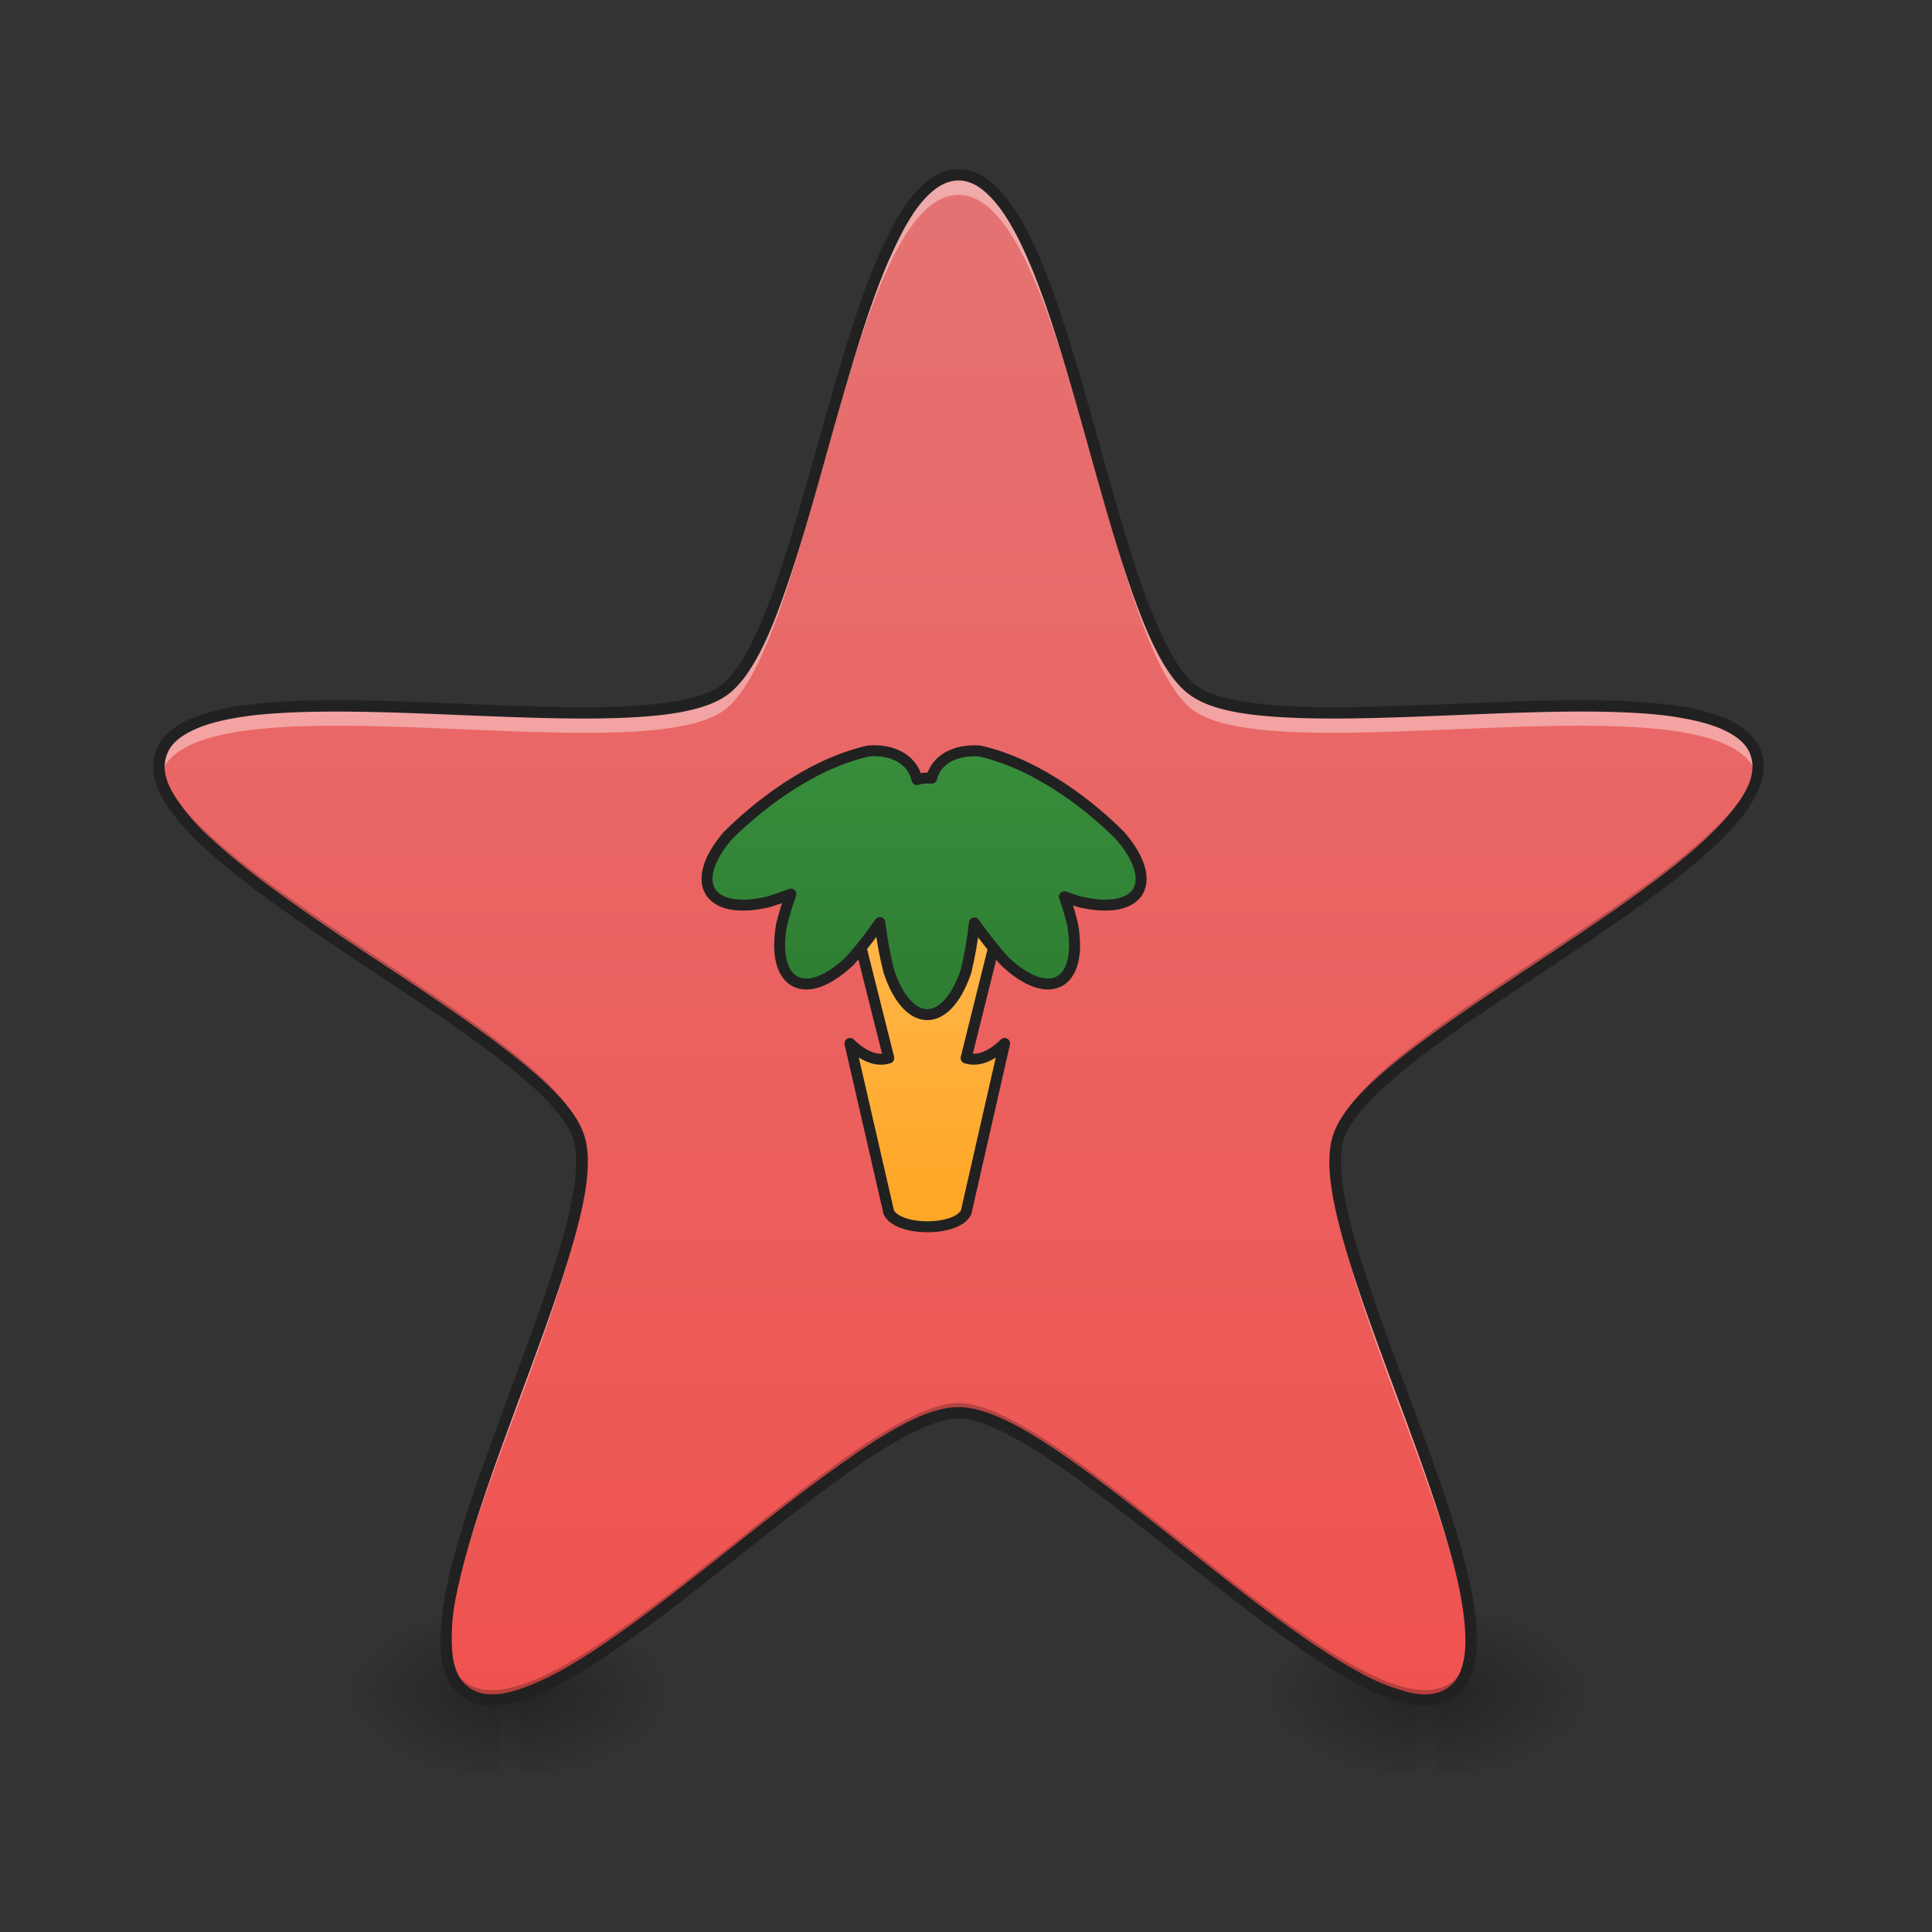 <svg height="22pt" viewBox="0 0 22 22" width="22pt" xmlns="http://www.w3.org/2000/svg" xmlns:xlink="http://www.w3.org/1999/xlink"><rect x="0" y="0" width="22" height="22" fill="#333333" stroke="none"/><linearGradient id="a"><stop offset="0" stop-opacity=".314"/><stop offset=".222" stop-opacity=".275"/><stop offset="1" stop-opacity="0"/></linearGradient><radialGradient id="b" cx="450.909" cy="189.579" gradientTransform="matrix(0 -.054 -.097 0 24.015 43.722)" gradientUnits="userSpaceOnUse" r="21.167" xlink:href="#a"/><radialGradient id="c" cx="450.909" cy="189.579" gradientTransform="matrix(0 .054 .097 0 -12.418 -5.175)" gradientUnits="userSpaceOnUse" r="21.167" xlink:href="#a"/><radialGradient id="d" cx="450.909" cy="189.579" gradientTransform="matrix(0 -.054 .097 0 -12.418 43.722)" gradientUnits="userSpaceOnUse" r="21.167" xlink:href="#a"/><radialGradient id="e" cx="450.909" cy="189.579" gradientTransform="matrix(0 .054 -.097 0 24.015 -5.175)" gradientUnits="userSpaceOnUse" r="21.167" xlink:href="#a"/><linearGradient id="f"><stop offset="0" stop-opacity=".275"/><stop offset="1" stop-opacity="0"/></linearGradient><linearGradient id="g" gradientTransform="matrix(.009 0 0 .043 4.932 9.24)" gradientUnits="userSpaceOnUse" x1="255.323" x2="255.323" xlink:href="#f" y1="233.5" y2="254.667"/><radialGradient id="h" cx="450.909" cy="189.579" gradientTransform="matrix(0 -.054 -.097 0 34.475 43.722)" gradientUnits="userSpaceOnUse" r="21.167" xlink:href="#a"/><radialGradient id="i" cx="450.909" cy="189.579" gradientTransform="matrix(0 .054 .097 0 -1.958 -5.175)" gradientUnits="userSpaceOnUse" r="21.167" xlink:href="#a"/><radialGradient id="j" cx="450.909" cy="189.579" gradientTransform="matrix(0 -.054 .097 0 -1.958 43.722)" gradientUnits="userSpaceOnUse" r="21.167" xlink:href="#a"/><radialGradient id="k" cx="450.909" cy="189.579" gradientTransform="matrix(0 .054 -.097 0 34.475 -5.175)" gradientUnits="userSpaceOnUse" r="21.167" xlink:href="#a"/><linearGradient id="l" gradientTransform="matrix(.009 0 0 .043 15.392 9.24)" gradientUnits="userSpaceOnUse" x1="255.323" x2="255.323" xlink:href="#f" y1="233.5" y2="254.667"/><linearGradient id="m" gradientUnits="userSpaceOnUse" x1="10.914" x2="10.914" y1="19.273" y2="1.992"><stop offset="0" stop-color="#ef5350"/><stop offset="1" stop-color="#e57373"/></linearGradient><linearGradient id="n" gradientUnits="userSpaceOnUse" x1="960" x2="960" y1="1255.118" y2="935.118"><stop offset="0" stop-color="#ffa726"/><stop offset="1" stop-color="#ffb74d"/></linearGradient><linearGradient id="o" gradientUnits="userSpaceOnUse" x1="960" x2="960" y1="1035.118" y2="775.118"><stop offset="0" stop-color="#2e7d32"/><stop offset="1" stop-color="#388e3c"/></linearGradient><path d="m5.914 19.273h1.816v-.91h-1.816zm0 0" fill="url(#b)"/><path d="m5.684 19.273h-1.817v.91h1.817zm0 0" fill="url(#c)"/><path d="m5.684 19.273h-1.817v-.91h1.817zm0 0" fill="url(#d)"/><path d="m5.914 19.273h1.816v.91h-1.816zm0 0" fill="url(#e)"/><path d="m5.684 19.047h.23v1.137h-.23zm0 0" fill="url(#g)"/><path d="m16.371 19.273h1.82v-.91h-1.82zm0 0" fill="url(#h)"/><path d="m16.145 19.273h-1.82v.91h1.82zm0 0" fill="url(#i)"/><path d="m16.145 19.273h-1.82v-.91h1.82zm0 0" fill="url(#j)"/><path d="m16.371 19.273h1.82v.91h-1.82zm0 0" fill="url(#k)"/><path d="m16.145 19.047h.226v1.137h-.226zm0 0" fill="url(#l)"/><path d="m10.914 1.992c1.227 0 1.684 5.149 2.676 5.871.988.719 6.031-.437 6.41.727.379 1.168-4.379 3.191-4.758 4.355-.379 1.168 2.278 5.602 1.285 6.325-.988.718-4.386-3.18-5.613-3.18-1.226 0-4.621 3.898-5.613 3.18-.992-.723 1.668-5.157 1.289-6.325-.38-1.164-5.137-3.187-4.758-4.355.379-1.164 5.418-.008 6.41-.727.992-.722 1.445-5.87 2.672-5.87zm0 0" fill="url(#m)"/><path d="m879.859 935.172 40.196 160.1c-15.116 4.81-29.89-5.154-40.196-15.117l40.196 174.872c9.964 19.926 70.087 19.926 80.05 0l39.853-174.872c-9.963 9.963-25.08 19.926-39.853 15.116l39.853-160.099zm0 0" fill="url(#n)" stroke="#212121" stroke-linecap="square" stroke-linejoin="round" stroke-width="11.339" transform="matrix(.011 0 -0 .011 0 0)"/><path d="m904.595 777.134c-1.718 0-3.779.344-5.84.344-61.841 14.086-116.467 58.749-145.67 87.951-40.884 48.099-20.27 82.455 41.57 68.369 6.872-2.062 15.117-4.81 24.05-8.246-4.123 11.338-7.215 22.332-9.62 31.608-10.994 62.528 24.393 81.424 70.43 37.792 8.933-9.964 20.27-23.706 31.264-39.853 2.405 19.239 5.84 36.417 9.276 50.16 19.927 60.122 59.78 60.122 80.05 0 3.092-13.056 6.528-30.578 8.589-49.817 10.994 15.804 22.331 29.546 31.264 39.51 46.037 43.632 81.424 24.736 70.43-37.792-2.061-8.59-4.81-18.552-8.59-28.86 6.185 2.062 11.682 4.124 16.835 5.498 61.841 14.086 82.455-20.27 41.228-68.369-28.86-29.202-83.83-73.865-145.326-87.951-27.485-2.062-45.694 9.963-50.16 28.172-5.154-.687-10.307 0-15.117 1.374-3.78-17.522-19.927-29.89-44.663-29.89zm0 0" fill="url(#o)" stroke="#212121" stroke-linecap="square" stroke-linejoin="round" stroke-width="11.339" transform="matrix(.011 0 -0 .011 0 0)"/><path d="m10.914 1.992c-1.226 0-1.68 5.149-2.672 5.871-.992.719-6.031-.437-6.41.727a.467.467 0 0 0 -.008.254c.004-.008.004-.016.008-.028.379-1.164 5.418-.007 6.41-.726s1.445-5.871 2.672-5.871 1.684 5.152 2.676 5.87c.988.72 6.031-.437 6.41.727 0 .012.004.02.008.028a.507.507 0 0 0 -.008-.254c-.379-1.164-5.422-.008-6.41-.727-.992-.722-1.45-5.87-2.676-5.87zm-4.293 11.352c-.094 1.316-1.629 4.195-1.539 5.437.086-1.426 1.637-4.32 1.54-5.437zm8.586 0c-.098 1.117 1.453 4.011 1.543 5.437.086-1.242-1.45-4.12-1.543-5.437zm0 0" fill="#fff" fill-opacity=".392"/><path d="m1.813 8.672c-.145 1.176 4.406 3.137 4.777 4.273.02.067.031.14.035.227a.965.965 0 0 0 -.035-.336c-.36-1.106-4.64-2.977-4.777-4.164zm18.203 0c-.133 1.187-4.418 3.058-4.774 4.164a.957.957 0 0 0 -.039.336.783.783 0 0 1 .04-.227c.366-1.136 4.917-3.097 4.773-4.273zm-9.102 7.305c-1.226 0-4.621 3.898-5.613 3.18-.145-.106-.215-.294-.223-.544-.008.305.055.532.223.657.992.718 4.386-3.18 5.613-3.18s4.625 3.898 5.613 3.18c.168-.125.235-.352.223-.657-.008.25-.074.438-.223.543-.988.719-4.386-3.18-5.613-3.18zm0 0" fill-opacity=".235"/><path d="m10.914 1.926c-.176 0-.332.094-.473.246-.14.148-.261.36-.379.61-.234.5-.437 1.167-.632 1.859-.196.687-.387 1.398-.586 1.98-.2.578-.418 1.027-.64 1.188-.22.16-.716.23-1.329.242-.613.011-1.348-.028-2.066-.055-.715-.027-1.414-.043-1.961.027a2.318 2.318 0 0 0 -.7.172c-.187.086-.324.207-.378.375-.055.168-.016.348.085.528.102.175.262.359.461.547.407.378.98.777 1.575 1.18.593.398 1.214.796 1.703 1.163.492.371.851.719.933.98.086.259 0 .75-.18 1.337-.179.59-.445 1.273-.69 1.949-.247.672-.477 1.332-.583 1.875-.05.27-.074.512-.05.715.023.203.097.375.238.476.144.106.328.121.527.082.203-.039.426-.136.668-.27.48-.269 1.04-.69 1.602-1.132.566-.441 1.136-.906 1.636-1.258.504-.355.95-.59 1.22-.59.273 0 .714.235 1.218.59.504.352 1.074.817 1.637 1.258.562.441 1.12.863 1.605 1.133.242.133.465.23.664.27.203.038.387.023.527-.083.145-.101.215-.273.243-.476.023-.203 0-.446-.051-.715-.106-.543-.336-1.203-.582-1.875-.246-.676-.512-1.36-.692-1.95-.18-.585-.265-1.077-.183-1.335.086-.262.445-.61.933-.98.493-.368 1.11-.766 1.703-1.165.598-.402 1.172-.8 1.575-1.18.203-.187.363-.37.46-.546.102-.18.141-.36.087-.528-.055-.168-.192-.289-.375-.375a2.349 2.349 0 0 0 -.7-.172c-.55-.07-1.246-.054-1.964-.027-.715.027-1.45.066-2.063.055-.613-.012-1.11-.082-1.332-.242-.219-.16-.438-.61-.64-1.188-.2-.582-.387-1.293-.583-1.98-.195-.692-.398-1.36-.632-1.86a2.337 2.337 0 0 0 -.383-.61c-.137-.151-.297-.245-.473-.245zm0 .129c.133 0 .254.07.379.203s.246.332.36.578c.226.484.429 1.148.624 1.84.196.687.383 1.398.586 1.984.203.59.41 1.055.688 1.254.273.2.781.254 1.402.266.621.011 1.36-.028 2.074-.055.715-.027 1.407-.04 1.942.023.265.036.492.086.66.165.164.078.27.171.308.296.04.125.016.266-.074.422-.09.16-.242.336-.437.52-.395.367-.965.765-1.559 1.164-.594.398-1.21.797-1.71 1.172-.497.375-.872.715-.977 1.039-.106.324 0 .824.18 1.418.183.594.449 1.281.695 1.953s.472 1.328.574 1.855c.05.266.07.496.05.68-.023.18-.081.309-.187.383-.105.078-.246.098-.426.062a2.459 2.459 0 0 1 -.628-.257c-.473-.262-1.028-.68-1.59-1.122-.563-.441-1.133-.906-1.641-1.261-.508-.36-.953-.614-1.293-.614s-.781.254-1.289.614c-.512.355-1.082.82-1.645 1.261-.562.442-1.117.86-1.585 1.122-.239.128-.45.218-.63.257-.18.035-.32.016-.425-.062-.106-.074-.168-.203-.188-.383a2.254 2.254 0 0 1 .047-.68c.106-.527.332-1.183.578-1.855s.512-1.36.692-1.953c.183-.594.289-1.094.183-1.418-.105-.324-.484-.664-.98-1.04-.496-.374-1.113-.773-1.711-1.171-.594-.399-1.16-.797-1.555-1.164a2.336 2.336 0 0 1 -.437-.52c-.09-.156-.117-.297-.074-.422.039-.125.14-.218.308-.296.164-.079.39-.13.66-.165.532-.062 1.227-.05 1.942-.023s1.449.066 2.07.055c.621-.012 1.129-.067 1.406-.266.274-.2.485-.664.684-1.254.203-.586.39-1.297.586-1.984.199-.692.398-1.356.629-1.84.113-.246.23-.445.355-.578s.25-.203.38-.203zm0 0" fill="#212121"/></svg>